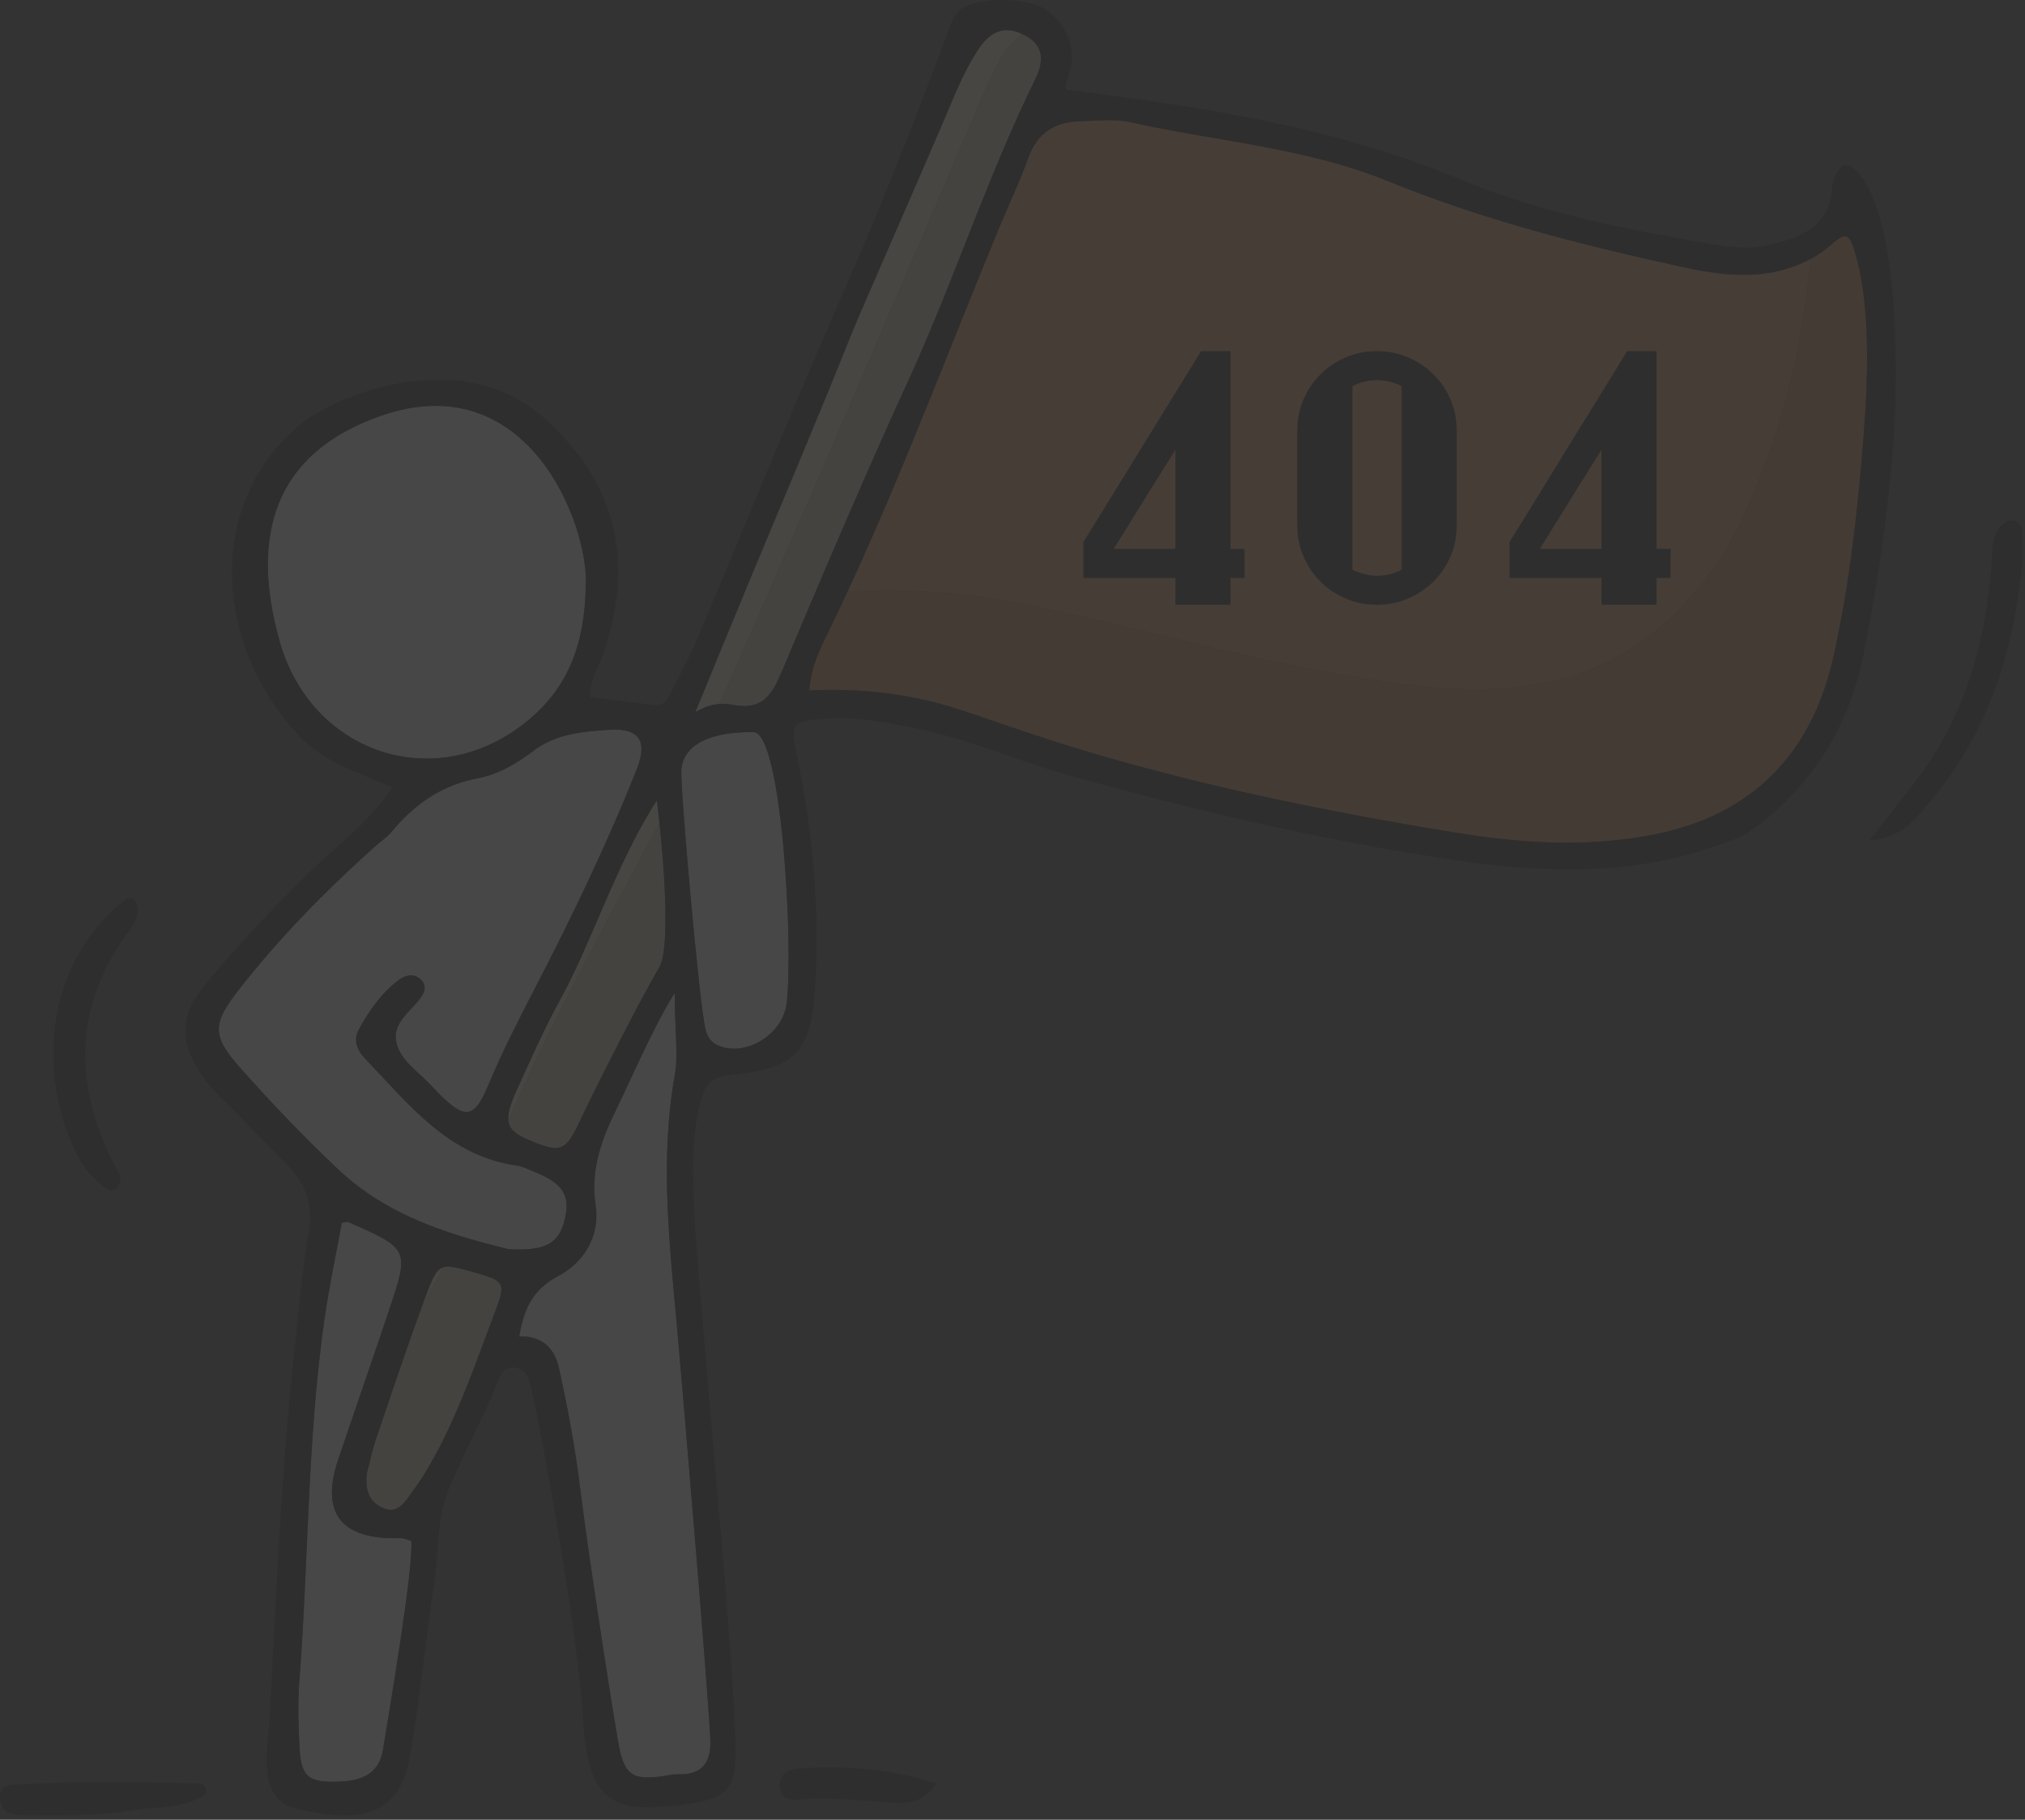 <?xml version="1.0" encoding="UTF-8"?>
<svg width="375px" height="337px" viewBox="0 0 375 337" version="1.1" xmlns="http://www.w3.org/2000/svg" xmlns:xlink="http://www.w3.org/1999/xlink">
    <rect x="0" y="0" width="375" height="337" fill="#333333" stroke="none"/>
    <!-- Generator: Sketch 49.1 (51147) - http://www.bohemiancoding.com/sketch -->
    <title>Group 2</title>
    <desc>Created with Sketch.</desc>
    <defs></defs>
    <g id="Page-1" stroke="none" stroke-width="1" fill="none" fill-rule="evenodd" opacity="0.1">
        <g id="Home-404" transform="translate(-553, -235)">
            <g id="Group-2" transform="translate(553, 235)">
                <g id="Group">
                    <path d="M345.622,72.324 C345.742,69.364 345.792,66.304 345.722,63.244 C345.792,66.304 345.742,69.364 345.622,72.324" id="Fill-1994" fill="#F47C5D"></path>
                    <path d="M344.452,88.544 C344.212,91.104 343.942,93.674 343.652,96.234 C343.942,93.674 344.212,91.104 344.452,88.544" id="Fill-1995" fill="#F47C5D"></path>
                    <path d="M344.722,51.974 C344.352,49.834 343.872,47.794 343.262,45.904 C342.982,45.064 342.712,44.504 342.422,44.164 C342.712,44.504 342.982,45.064 343.262,45.904 C343.872,47.794 344.352,49.834 344.722,51.974" id="Fill-1996" fill="#F47C5D"></path>
                    <path d="M285.642,155.954 C284.122,155.884 282.602,155.784 281.082,155.654 C282.602,155.784 284.122,155.884 285.642,155.954" id="Fill-1997" fill="#F47C5D"></path>
                    <path d="M342.422,44.164 C342.232,43.934 342.032,43.804 341.822,43.754 C342.032,43.804 342.232,43.934 342.422,44.164" id="Fill-1998" fill="#F47C5D"></path>
                    <path d="M341.822,43.754 C341.662,43.724 341.492,43.734 341.322,43.774 C341.492,43.734 341.662,43.724 341.822,43.754" id="Fill-1999" fill="#F47C5D"></path>
                    <path d="M242.772,123.904 C262.052,127.534 284.302,131.524 301.962,120.184 C308.402,116.064 312.882,111.304 317.362,105.224 C320.342,101.184 322.422,96.794 324.372,92.254 C329.012,81.124 332.342,70.044 334.072,58.044 C334.562,54.664 334.982,51.284 335.362,47.904 C327.672,52.054 319.692,51.214 311.612,49.454 C293.062,45.414 274.722,40.754 257.052,33.554 C241.782,27.324 225.202,26.164 209.242,22.614 C206.262,21.954 203.022,22.364 199.902,22.464 C195.332,22.604 192.102,24.594 190.462,29.154 C188.882,33.554 186.852,37.784 185.062,42.114 C175.732,64.624 167.212,87.474 156.932,109.584 C164.722,109.104 172.512,109.444 180.282,110.324 C201.382,113.534 221.812,119.954 242.772,123.904 Z" id="Fill-2000" fill="#F29B5F"></path>
                    <path d="M324.562,91.814 C324.492,91.954 324.432,92.104 324.372,92.254 C324.172,92.724 323.972,93.204 323.772,93.674 C324.032,93.054 324.302,92.434 324.562,91.814" id="Fill-2001" fill="#F47C5D"></path>
                    <path d="M345.312,56.374 C345.532,58.624 345.662,60.924 345.722,63.244 C345.662,60.924 345.532,58.624 345.312,56.374" id="Fill-2002" fill="#F47C5D"></path>
                    <path d="M340.382,44.284 C340.522,44.184 340.652,44.094 340.782,44.014 C340.652,44.094 340.522,44.184 340.382,44.284" id="Fill-2003" fill="#F47C5D"></path>
                    <path d="M339.732,44.794 C339.882,44.674 340.032,44.554 340.172,44.444 C340.032,44.554 339.882,44.674 339.732,44.794" id="Fill-2004" fill="#F47C5D"></path>
                    <path d="M335.362,47.904 C335.762,47.694 336.162,47.474 336.552,47.234 C336.162,47.474 335.762,47.694 335.362,47.904" id="Fill-2005" fill="#F47C5D"></path>
                    <path d="M344.452,88.544 C344.682,85.974 344.902,83.404 345.102,80.824 C345.302,78.254 345.492,75.434 345.622,72.504 C345.492,75.434 345.302,78.254 345.102,80.824 C344.902,83.404 344.682,85.974 344.452,88.544" id="Fill-2006" fill="#F47C5D"></path>
                    <path d="M135.872,130.564 L135.882,130.564 C136.592,130.694 137.232,130.754 137.822,130.754 C137.232,130.754 136.592,130.694 135.882,130.564 L135.872,130.564" id="Fill-2007" fill="#FAF2CF"></path>
                    <path d="M133.222,130.374 C138.172,120.004 173.892,36.954 182.832,15.804 C183.062,15.274 183.282,14.734 183.512,14.204 C183.312,14.684 183.082,15.224 182.832,15.804 C182.302,17.084 181.762,18.354 181.222,19.634 C182.742,16.044 184.312,12.394 186.372,9.064 C186.652,8.794 186.942,8.524 187.262,8.284 C187.972,7.714 188.622,7.024 189.232,6.254 C185.962,4.744 183.312,5.714 180.912,9.524 C179.252,12.144 177.892,14.934 176.672,17.834 C171.852,29.334 159.112,58.234 157.852,61.404 C151.692,76.864 145.162,92.174 138.782,107.544 C135.442,115.594 132.132,123.664 128.742,131.914 C130.432,130.904 131.872,130.474 133.222,130.374" id="Fill-2008" fill="#FAF2CF"></path>
                    <polyline id="Fill-2009" fill="#FAF2CF" points="134.562 130.384 134.562 130.374 134.562 130.384"></polyline>
                    <path d="M141.452,129.604 C141.822,129.314 142.152,128.984 142.462,128.604 C142.152,128.984 141.822,129.314 141.452,129.604" id="Fill-2010" fill="#FAF2CF"></path>
                    <path d="M189.232,6.254 C189.482,6.374 189.732,6.494 189.992,6.644 C189.732,6.494 189.482,6.374 189.232,6.254" id="Fill-2011" fill="#FAF2CF"></path>
                    <path d="M183.952,32.094 C180.242,41.114 176.802,50.244 173.072,59.254 C176.802,50.244 180.242,41.114 183.952,32.094" id="Fill-2012" fill="#FAF2CF"></path>
                    <path d="M188.442,21.634 C187.402,23.944 186.402,26.264 185.412,28.594 C186.402,26.264 187.402,23.944 188.442,21.634" id="Fill-2013" fill="#FAF2CF"></path>
                    <path d="M192.662,11.994 C192.592,12.364 192.492,12.724 192.372,13.104 C192.492,12.724 192.592,12.364 192.662,11.994" id="Fill-2014" fill="#FAF2CF"></path>
                    <path d="M192.772,10.904 C192.772,11.264 192.732,11.624 192.662,11.994 C192.732,11.624 192.772,11.264 192.772,10.904" id="Fill-2015" fill="#FAF2CF"></path>
                    <path d="M138.732,130.704 C138.462,130.744 138.172,130.754 137.872,130.764 C138.172,130.754 138.462,130.744 138.732,130.704" id="Fill-2016" fill="#FAF2CF"></path>
                    <polyline id="Fill-2017" fill="#FAF2CF" points="135.272 130.464 135.182 130.444 135.272 130.464"></polyline>
                    <path d="M143.702,126.694 C143.452,127.164 143.192,127.614 142.902,128.024 C143.192,127.614 143.452,127.164 143.702,126.694" id="Fill-2018" fill="#FAF2CF"></path>
                    <path d="M140.862,130.004 C140.252,130.354 139.552,130.604 138.732,130.704 C139.552,130.604 140.252,130.354 140.862,130.004" id="Fill-2019" fill="#FAF2CF"></path>
                    <path d="M152.702,105.684 C151.382,108.784 150.062,111.884 148.742,114.994 C150.062,111.884 151.382,108.784 152.702,105.684" id="Fill-2020" fill="#FAF2CF"></path>
                    <path d="M96.782,210.584 C96.602,210.494 96.432,210.404 96.272,210.314 C96.432,210.404 96.602,210.494 96.782,210.584" id="Fill-2021" fill="#FAF2CF"></path>
                    <polyline id="Fill-2022" fill="#FAF2CF" points="122.452 178.294 122.392 178.454 122.452 178.294"></polyline>
                    <polyline id="Fill-2023" fill="#FAF2CF" points="122.292 178.704 122.242 178.824 122.292 178.704"></polyline>
                    <path d="M110.392,201.434 C109.612,203.004 108.902,204.454 108.292,205.714 C108.902,204.454 109.612,203.004 110.392,201.434" id="Fill-2024" fill="#FAF2CF"></path>
                    <path d="M111.862,198.494 C111.522,199.164 111.192,199.834 110.872,200.474 C111.192,199.834 111.522,199.164 111.862,198.494" id="Fill-2025" fill="#FAF2CF"></path>
                    <path d="M113.432,195.394 C112.902,196.444 112.372,197.484 111.862,198.494 C112.372,197.484 112.902,196.444 113.432,195.394" id="Fill-2026" fill="#FAF2CF"></path>
                    <path d="M122.902,176.204 C122.882,176.294 122.872,176.374 122.862,176.464 C122.872,176.374 122.882,176.294 122.902,176.204" id="Fill-2027" fill="#FAF2CF"></path>
                    <path d="M122.982,175.564 C122.972,175.654 122.962,175.744 122.942,175.834 C122.962,175.744 122.972,175.654 122.982,175.564" id="Fill-2028" fill="#FAF2CF"></path>
                    <polyline id="Fill-2029" fill="#FAF2CF" points="122.582 177.844 122.532 178.034 122.582 177.844"></polyline>
                    <polyline id="Fill-2030" fill="#FAF2CF" points="122.802 176.794 122.762 177.034 122.802 176.794"></polyline>
                    <path d="M123.052,174.884 C123.042,174.974 123.032,175.054 123.022,175.144 C123.032,175.054 123.042,174.974 123.052,174.884" id="Fill-2031" fill="#FAF2CF"></path>
                    <polyline id="Fill-2032" fill="#FAF2CF" points="122.702 177.344 122.652 177.564 122.702 177.344"></polyline>
                    <path d="M94.252,208.124 C94.202,207.954 94.162,207.784 94.142,207.594 C94.162,207.784 94.202,207.954 94.252,208.124" id="Fill-2033" fill="#FAF2CF"></path>
                    <path d="M96.942,210.674 C97.172,210.784 97.422,210.904 97.682,211.014 C98.442,211.334 99.122,211.614 99.732,211.844 C99.122,211.614 98.442,211.334 97.682,211.014 C97.422,210.904 97.172,210.784 96.942,210.674" id="Fill-2034" fill="#FAF2CF"></path>
                    <path d="M102.072,212.534 C103.172,212.714 103.982,212.534 104.712,211.924 C103.982,212.534 103.172,212.714 102.072,212.534" id="Fill-2035" fill="#FAF2CF"></path>
                    <path d="M104.712,211.924 C105.002,211.674 105.272,211.364 105.552,210.974 C105.272,211.364 105.002,211.674 104.712,211.924" id="Fill-2036" fill="#FAF2CF"></path>
                    <path d="M96.122,210.224 C95.972,210.134 95.832,210.044 95.692,209.954 C95.832,210.044 95.972,210.134 96.122,210.224" id="Fill-2037" fill="#FAF2CF"></path>
                    <path d="M95.532,202.224 C94.452,204.654 93.972,206.324 94.142,207.594 C101.792,190.024 111.022,173.224 120.062,156.344 C120.762,155.044 121.442,153.744 122.132,152.434 C121.982,151.024 121.822,149.604 121.652,148.174 C114.262,159.614 109.552,174.504 103.952,184.714 C100.832,190.384 98.192,196.324 95.532,202.224" id="Fill-2038" fill="#FAF2CF"></path>
                    <path d="M95.572,209.854 C95.442,209.764 95.322,209.664 95.202,209.554 C95.322,209.664 95.442,209.764 95.572,209.854" id="Fill-2039" fill="#FAF2CF"></path>
                    <path d="M94.462,208.614 C94.382,208.474 94.322,208.324 94.272,208.164 C94.322,208.324 94.382,208.474 94.462,208.614" id="Fill-2040" fill="#FAF2CF"></path>
                    <path d="M95.112,209.474 C95.002,209.364 94.902,209.254 94.802,209.134 C94.902,209.254 95.002,209.364 95.112,209.474" id="Fill-2041" fill="#FAF2CF"></path>
                    <path d="M94.742,209.054 C94.652,208.934 94.562,208.804 94.492,208.674 C94.562,208.804 94.652,208.934 94.742,209.054" id="Fill-2042" fill="#FAF2CF"></path>
                    <path d="M123.232,170.424 C123.232,170.594 123.232,170.754 123.222,170.914 C123.232,170.754 123.232,170.594 123.232,170.424" id="Fill-2043" fill="#FAF2CF"></path>
                    <path d="M122.922,161.574 C122.942,161.854 122.952,162.134 122.972,162.404 C122.952,162.134 122.942,161.854 122.922,161.574" id="Fill-2044" fill="#FAF2CF"></path>
                    <path d="M122.842,160.454 C122.862,160.744 122.882,161.024 122.902,161.314 C122.882,161.024 122.862,160.744 122.842,160.454" id="Fill-2045" fill="#FAF2CF"></path>
                    <path d="M122.992,162.664 C123.002,162.944 123.022,163.224 123.032,163.494 C123.022,163.224 123.002,162.944 122.992,162.664" id="Fill-2046" fill="#FAF2CF"></path>
                    <path d="M123.042,163.714 C123.062,164.004 123.072,164.284 123.092,164.564 C123.072,164.284 123.062,164.004 123.042,163.714" id="Fill-2047" fill="#FAF2CF"></path>
                    <path d="M122.762,159.304 C122.782,159.614 122.802,159.914 122.822,160.214 C122.802,159.914 122.782,159.614 122.762,159.304" id="Fill-2048" fill="#FAF2CF"></path>
                    <path d="M123.092,164.634 C123.132,165.554 123.172,166.454 123.192,167.314 C123.172,166.454 123.132,165.554 123.092,164.634" id="Fill-2049" fill="#FAF2CF"></path>
                    <path d="M122.132,152.444 C122.332,154.374 122.512,156.274 122.662,158.134 C122.512,156.274 122.332,154.374 122.132,152.444" id="Fill-2050" fill="#FAF2CF"></path>
                    <path d="M122.672,158.144 C122.692,158.484 122.722,158.814 122.742,159.144 C122.722,158.814 122.692,158.484 122.672,158.144" id="Fill-2051" fill="#FAF2CF"></path>
                    <path d="M123.202,172.184 C123.192,172.334 123.192,172.474 123.182,172.614 C123.192,172.474 123.192,172.334 123.202,172.184" id="Fill-2052" fill="#FAF2CF"></path>
                    <polyline id="Fill-2053" fill="#FAF2CF" points="123.122 173.904 123.102 174.174 123.122 173.904"></polyline>
                    <path d="M123.172,173.034 C123.162,173.164 123.162,173.294 123.152,173.414 C123.162,173.294 123.162,173.164 123.172,173.034" id="Fill-2054" fill="#FAF2CF"></path>
                    <path d="M123.202,167.544 C123.202,167.764 123.212,167.974 123.212,168.184 C123.212,167.974 123.202,167.764 123.202,167.544" id="Fill-2055" fill="#FAF2CF"></path>
                    <path d="M123.222,171.324 C123.222,171.484 123.212,171.634 123.212,171.784 C123.212,171.634 123.222,171.484 123.222,171.324" id="Fill-2056" fill="#FAF2CF"></path>
                    <path d="M123.222,168.534 C123.222,168.724 123.222,168.914 123.222,169.104 C123.222,168.914 123.222,168.724 123.222,168.534" id="Fill-2057" fill="#FAF2CF"></path>
                    <path d="M123.232,169.494 C123.232,169.674 123.232,169.854 123.232,170.024 C123.232,169.854 123.232,169.674 123.232,169.494" id="Fill-2058" fill="#FAF2CF"></path>
                    <path d="M82.142,234.674 C82.282,234.634 82.432,234.604 82.592,234.584 C82.432,234.604 82.282,234.634 82.142,234.674" id="Fill-2059" fill="#FAF2CF"></path>
                    <path d="M69.622,266.534 C72.422,258.264 75.182,249.974 78.192,241.794 C75.182,249.974 72.422,258.264 69.622,266.534" id="Fill-2060" fill="#FAF2CF"></path>
                    <path d="M67.912,272.974 C68.032,272.524 68.142,272.044 68.262,271.544 C68.142,272.044 68.032,272.524 67.912,272.974" id="Fill-2061" fill="#FAF2CF"></path>
                    <path d="M85.012,234.874 C85.252,234.934 85.512,234.994 85.782,235.074 C85.512,234.994 85.252,234.934 85.012,234.874" id="Fill-2062" fill="#FAF2CF"></path>
                    <path d="M68.262,271.544 C68.442,270.784 68.632,269.984 68.842,269.154 C68.632,269.984 68.442,270.784 68.262,271.544" id="Fill-2063" fill="#FAF2CF"></path>
                    <path d="M84.982,234.874 C83.982,234.634 83.222,234.524 82.592,234.584 C83.222,234.524 83.982,234.634 84.982,234.874" id="Fill-2064" fill="#FAF2CF"></path>
                    <path d="M75.462,277.524 C75.622,277.314 75.772,277.094 75.932,276.874 C76.152,276.564 76.382,276.244 76.612,275.924 C76.382,276.244 76.152,276.564 75.932,276.874 C75.772,277.094 75.622,277.314 75.462,277.524" id="Fill-2065" fill="#FAF2CF"></path>
                    <path d="M85.842,235.084 C86.112,235.154 86.392,235.234 86.692,235.314 C86.392,235.234 86.112,235.154 85.842,235.084" id="Fill-2066" fill="#FAF2CF"></path>
                    <path d="M89.622,236.164 C89.062,235.984 88.432,235.804 87.712,235.604 C87.372,235.504 87.052,235.424 86.752,235.334 C87.052,235.424 87.372,235.504 87.712,235.604 C88.432,235.804 89.062,235.984 89.622,236.164" id="Fill-2067" fill="#FAF2CF"></path>
                    <path d="M78.772,240.204 C78.572,240.734 78.392,241.264 78.192,241.784 C79.562,239.444 80.882,237.074 82.142,234.674 C80.762,235.074 80.102,236.644 78.772,240.204" id="Fill-2068" fill="#FAF2CF"></path>
                    <path d="M82.952,264.844 C82.512,265.784 82.052,266.724 81.582,267.644 C82.052,266.724 82.512,265.784 82.952,264.844" id="Fill-2069" fill="#FAF2CF"></path>
                    <path d="M74.962,278.144 C74.882,278.244 74.792,278.334 74.702,278.424 C74.792,278.334 74.882,278.244 74.962,278.144" id="Fill-2070" fill="#FAF2CF"></path>
                    <path d="M75.462,277.524 C75.292,277.744 75.132,277.944 74.962,278.144 C75.132,277.944 75.292,277.744 75.462,277.524" id="Fill-2071" fill="#FAF2CF"></path>
                    <path d="M124.992,198.904 C125.622,195.394 124.942,190.574 124.962,183.864 C121.252,189.664 116.752,200.064 114.172,205.354 C111.402,211.014 109.302,216.624 110.302,223.234 C111.162,228.924 108.082,233.824 103.432,236.274 C98.592,238.834 97.022,242.394 96.152,247.484 C100.422,247.414 102.692,249.664 103.502,253.324 C105.122,260.674 106.502,267.994 107.412,275.434 C109.122,289.344 114.212,321.734 114.742,324.004 C115.782,328.544 117.222,329.534 121.732,329.074 C123.022,328.944 124.312,328.554 125.582,328.594 C129.992,328.744 131.692,326.384 131.552,322.324 C131.332,315.564 126.302,255.854 125.282,244.734 C123.882,229.464 122.242,214.194 124.992,198.904" id="Fill-2072" fill="#FFFFFF"></path>
                    <path d="M274.292,154.904 C276.542,155.214 278.812,155.464 281.082,155.654 C282.602,155.784 284.122,155.884 285.642,155.954 C286.402,155.984 287.162,156.014 287.922,156.034 C292.502,156.134 297.102,155.934 301.692,155.314 C303.222,155.104 304.752,154.854 306.282,154.554 C307.412,154.334 308.512,154.074 309.582,153.794 C311.732,153.234 313.772,152.544 315.702,151.744 C316.662,151.344 317.602,150.914 318.512,150.454 C319.422,149.994 320.302,149.504 321.162,148.984 C322.872,147.954 324.482,146.804 325.982,145.544 C327.102,144.594 328.162,143.574 329.162,142.504 C329.492,142.144 329.822,141.774 330.142,141.404 C334.612,136.194 337.742,129.604 339.502,121.724 C339.692,120.874 339.872,120.034 340.052,119.184 C340.582,116.654 341.062,114.104 341.502,111.564 C341.792,109.864 342.062,108.164 342.322,106.464 C342.832,103.064 343.272,99.654 343.652,96.234 C343.942,93.674 344.212,91.104 344.452,88.544 C344.682,85.974 344.902,83.404 345.102,80.824 C345.302,78.254 345.492,75.434 345.622,72.504 L345.622,72.324 C345.742,69.364 345.792,66.304 345.722,63.244 C345.662,60.924 345.532,58.624 345.312,56.374 C345.162,54.874 344.962,53.404 344.722,51.974 C344.352,49.834 343.872,47.794 343.262,45.904 C342.982,45.064 342.712,44.504 342.422,44.164 C342.232,43.934 342.032,43.804 341.822,43.754 C341.662,43.724 341.492,43.734 341.322,43.774 C341.152,43.824 340.972,43.904 340.782,44.014 C340.652,44.094 340.522,44.184 340.382,44.284 L340.172,44.444 C340.032,44.554 339.882,44.674 339.732,44.794 C338.882,45.504 337.862,46.434 336.552,47.234 C336.162,47.474 335.762,47.694 335.362,47.904 C334.982,51.284 334.562,54.664 334.072,58.044 C332.342,70.044 329.012,81.124 324.372,92.254 C324.432,92.104 324.492,91.954 324.562,91.814 C324.302,92.434 324.032,93.054 323.772,93.674 C323.972,93.204 324.172,92.724 324.372,92.254 C322.422,96.794 320.342,101.184 317.362,105.224 C312.882,111.304 308.402,116.064 301.962,120.184 C284.302,131.524 262.052,127.534 242.772,123.904 C221.812,119.954 201.382,113.534 180.282,110.324 C172.512,109.444 164.722,109.104 156.942,109.584 L156.932,109.584 C156.032,111.544 155.112,113.494 154.172,115.434 C153.952,115.894 153.732,116.354 153.502,116.814 C151.902,120.024 150.222,123.374 149.852,127.864 C154.692,127.634 159.412,127.794 164.032,128.374 C168.652,128.954 173.182,129.944 177.622,131.394 C180.712,132.404 183.782,133.464 186.852,134.514 C189.932,135.554 193.002,136.594 196.102,137.574 C220.202,145.154 244.932,150.184 269.802,154.234 C271.292,154.474 272.782,154.704 274.292,154.904" id="Fill-2073" fill="#E28444"></path>
                    <path d="M139.552,135.584 C129.442,135.484 126.442,139.164 126.172,142.504 C125.922,145.654 129.522,186.384 130.662,190.704 C131.002,192.014 131.682,193.054 132.982,193.614 C138.072,195.814 144.902,191.594 145.652,185.954 C147.012,175.594 144.792,135.634 139.552,135.584" id="Fill-2074" fill="#FFFFFF"></path>
                    <path d="M182.832,15.804 C183.082,15.224 183.312,14.684 183.512,14.204 C183.282,14.734 183.062,15.274 182.832,15.804" id="Fill-2075" fill="#E5DBB3"></path>
                    <path d="M187.262,8.284 C186.942,8.524 186.652,8.794 186.372,9.064 C184.312,12.394 182.742,16.044 181.222,19.634 C181.762,18.354 182.302,17.084 182.832,15.804 C173.892,36.954 138.172,120.004 133.222,130.374 C133.672,130.344 134.122,130.344 134.562,130.374 L134.562,130.384 C134.772,130.394 134.972,130.414 135.182,130.444 L135.272,130.464 C135.472,130.494 135.672,130.524 135.872,130.564 L135.882,130.564 C136.592,130.694 137.232,130.754 137.822,130.754 L137.872,130.764 C138.172,130.754 138.462,130.744 138.732,130.704 C139.552,130.604 140.252,130.354 140.862,130.004 C141.072,129.884 141.262,129.744 141.452,129.604 C141.822,129.314 142.152,128.984 142.462,128.604 C142.612,128.424 142.762,128.224 142.902,128.024 C143.192,127.614 143.452,127.164 143.702,126.694 C143.822,126.454 143.942,126.214 144.062,125.964 C144.412,125.224 144.752,124.424 145.102,123.604 C146.312,120.734 147.532,117.864 148.742,114.994 C150.062,111.884 151.382,108.784 152.702,105.684 C157.712,93.974 162.792,82.294 168.102,70.724 C169.842,66.934 171.482,63.104 173.072,59.254 C176.802,50.244 180.242,41.114 183.952,32.094 C184.432,30.924 184.922,29.764 185.412,28.594 C186.402,26.264 187.402,23.944 188.442,21.634 C189.482,19.334 190.562,17.034 191.672,14.764 C191.942,14.214 192.182,13.654 192.372,13.104 C192.492,12.724 192.592,12.364 192.662,11.994 C192.732,11.624 192.772,11.264 192.772,10.904 C192.772,10.724 192.762,10.554 192.752,10.374 C192.692,9.844 192.552,9.334 192.302,8.844 C191.872,8.034 191.142,7.284 189.992,6.644 C189.732,6.494 189.482,6.374 189.232,6.254 C188.622,7.024 187.972,7.714 187.262,8.284" id="Fill-2076" fill="#E5DBB3"></path>
                    <path d="M96.222,134.634 C105.272,127.994 108.232,119.334 108.482,108.654 C109.152,97.334 97.822,67.364 70.352,77.064 C50.672,84.014 46.292,99.294 51.802,118.824 C57.462,138.914 79.402,146.964 96.222,134.634" id="Fill-2077" fill="#FFFFFF"></path>
                    <path d="M74.222,284.854 C63.172,285.204 59.262,280.284 62.652,270.224 C65.732,261.124 68.892,252.044 71.952,242.934 C75.852,231.304 75.832,231.294 64.492,226.314 C64.292,226.224 63.982,226.364 63.292,226.464 C62.212,232.404 60.902,238.454 60.042,244.564 C56.902,266.754 57.142,289.184 55.422,311.484 C55.122,315.364 55.252,319.294 55.442,323.184 C55.732,328.964 56.732,330.304 63.462,329.904 C67.552,329.664 70.292,328.054 70.932,324.014 C72.082,316.844 76.612,290.444 76.162,285.344 C75.192,285.094 74.702,284.844 74.222,284.854" id="Fill-2078" fill="#FFFFFF"></path>
                    <path d="M94.142,207.594 C94.162,207.784 94.202,207.954 94.252,208.124 L94.272,208.164 C94.322,208.324 94.382,208.474 94.462,208.614 L94.492,208.674 C94.562,208.804 94.652,208.934 94.742,209.054 L94.802,209.134 C94.902,209.254 95.002,209.364 95.112,209.474 L95.202,209.554 C95.322,209.664 95.442,209.764 95.572,209.854 L95.692,209.954 C95.832,210.044 95.972,210.134 96.122,210.224 L96.272,210.314 C96.432,210.404 96.602,210.494 96.782,210.584 L96.942,210.674 C97.172,210.784 97.422,210.904 97.682,211.014 C98.442,211.334 99.122,211.614 99.732,211.844 C100.642,212.194 101.412,212.424 102.072,212.534 C103.172,212.714 103.982,212.534 104.712,211.924 C105.002,211.674 105.272,211.364 105.552,210.974 C106.112,210.204 106.662,209.134 107.322,207.734 C107.602,207.144 107.932,206.464 108.292,205.714 C108.902,204.454 109.612,203.004 110.392,201.434 C110.552,201.114 110.712,200.804 110.872,200.474 C111.192,199.834 111.522,199.164 111.862,198.494 C112.372,197.484 112.902,196.444 113.432,195.394 C114.672,192.954 115.962,190.454 117.182,188.124 C117.532,187.454 117.872,186.804 118.212,186.164 C118.382,185.844 118.552,185.534 118.712,185.224 C119.372,183.994 119.992,182.844 120.562,181.814 C121.132,180.784 121.642,179.884 122.082,179.134 C122.142,179.044 122.192,178.934 122.242,178.824 L122.292,178.704 L122.392,178.454 L122.452,178.294 L122.532,178.034 L122.582,177.844 C122.602,177.754 122.632,177.654 122.652,177.564 L122.702,177.344 C122.722,177.244 122.742,177.144 122.762,177.034 L122.802,176.794 C122.822,176.684 122.842,176.574 122.862,176.464 C122.872,176.374 122.882,176.294 122.902,176.204 C122.912,176.084 122.932,175.954 122.942,175.834 C122.962,175.744 122.972,175.654 122.982,175.564 C122.992,175.424 123.012,175.284 123.022,175.144 C123.032,175.054 123.042,174.974 123.052,174.884 C123.072,174.654 123.092,174.414 123.102,174.174 L123.122,173.904 C123.132,173.744 123.142,173.584 123.152,173.414 C123.162,173.294 123.162,173.164 123.172,173.034 C123.172,172.894 123.182,172.764 123.182,172.614 C123.192,172.474 123.192,172.334 123.202,172.184 C123.202,172.054 123.212,171.924 123.212,171.784 C123.212,171.634 123.222,171.484 123.222,171.324 C123.222,171.194 123.222,171.054 123.222,170.914 C123.232,170.754 123.232,170.594 123.232,170.424 C123.232,170.294 123.232,170.164 123.232,170.024 C123.232,169.854 123.232,169.674 123.232,169.494 C123.232,169.364 123.222,169.234 123.222,169.104 C123.222,168.914 123.222,168.724 123.222,168.534 C123.212,168.414 123.212,168.304 123.212,168.184 C123.212,167.974 123.202,167.764 123.202,167.544 L123.192,167.314 C123.172,166.454 123.132,165.554 123.092,164.634 L123.092,164.564 C123.072,164.284 123.062,164.004 123.042,163.714 L123.032,163.494 C123.022,163.224 123.002,162.944 122.992,162.664 L122.972,162.404 C122.952,162.134 122.942,161.854 122.922,161.574 L122.902,161.314 C122.882,161.024 122.862,160.744 122.842,160.454 L122.822,160.214 C122.802,159.914 122.782,159.614 122.762,159.304 L122.742,159.144 C122.722,158.814 122.692,158.484 122.672,158.144 L122.662,158.134 C122.512,156.274 122.332,154.374 122.132,152.444 L122.132,152.434 C121.442,153.744 120.762,155.044 120.062,156.344 C111.022,173.224 101.792,190.024 94.142,207.594" id="Fill-2079" fill="#E5DBB3"></path>
                    <path d="M91.612,236.924 C91.112,236.664 90.462,236.424 89.622,236.164 C89.062,235.984 88.432,235.804 87.712,235.604 C87.372,235.504 87.052,235.424 86.752,235.334 L86.692,235.314 C86.392,235.234 86.112,235.154 85.842,235.084 L85.782,235.074 C85.512,234.994 85.252,234.934 85.012,234.874 L84.982,234.874 C83.982,234.634 83.222,234.524 82.592,234.584 C82.432,234.604 82.282,234.634 82.142,234.674 C80.882,237.074 79.562,239.444 78.192,241.784 L78.192,241.794 C75.182,249.974 72.422,258.264 69.622,266.534 L69.572,266.664 C69.392,267.214 69.222,267.774 69.062,268.334 C68.992,268.604 68.912,268.884 68.842,269.154 C68.632,269.984 68.442,270.784 68.262,271.544 C68.142,272.044 68.032,272.524 67.912,272.974 C67.722,274.894 67.962,276.434 68.772,277.584 C68.852,277.704 68.932,277.814 69.032,277.914 C69.492,278.454 70.092,278.894 70.852,279.244 C71.162,279.384 71.462,279.484 71.742,279.544 C71.882,279.564 72.012,279.584 72.142,279.594 C72.542,279.624 72.902,279.574 73.232,279.454 C73.342,279.414 73.452,279.374 73.552,279.314 C73.972,279.104 74.352,278.794 74.702,278.424 C74.792,278.334 74.882,278.244 74.962,278.144 C75.132,277.944 75.292,277.744 75.462,277.524 C75.622,277.314 75.772,277.094 75.932,276.874 C76.152,276.564 76.382,276.244 76.612,275.924 C77.282,274.974 77.952,274.014 78.572,273.014 C79.292,271.844 79.972,270.654 80.622,269.454 C80.952,268.854 81.272,268.254 81.582,267.644 C82.052,266.724 82.512,265.784 82.952,264.844 C86.302,257.784 88.862,250.374 91.632,243.064 C93.102,239.214 93.422,237.904 91.612,236.924" id="Fill-2080" fill="#E5DBB3"></path>
                    <path d="M104.532,226.044 C105.742,221.374 104.292,219.104 98.692,216.894 C97.722,216.514 96.762,215.994 95.752,215.854 C83.032,214.074 75.782,204.564 67.722,196.164 C66.082,194.464 65.352,192.614 66.502,190.554 C68.402,187.144 70.622,183.904 73.802,181.524 C75.122,180.534 76.732,180.144 78.032,181.514 C79.092,182.634 78.592,183.894 77.732,185.004 C75.862,187.424 72.702,189.534 73.352,192.854 C74.002,196.214 77.192,198.284 79.542,200.704 C80.082,201.264 80.602,201.854 81.152,202.404 C86.152,207.424 87.802,207.244 90.442,200.934 C92.952,194.934 95.882,189.174 98.872,183.394 C105.812,170.024 112.362,156.444 117.932,142.434 C119.982,137.264 118.362,134.804 112.972,135.144 C108.132,135.464 103.092,135.804 98.902,138.964 C95.762,141.324 92.382,143.394 88.492,144.124 C81.772,145.374 76.672,148.994 72.422,154.134 C71.602,155.124 70.472,155.844 69.502,156.704 C60.382,164.864 51.812,173.564 44.282,183.214 C39.212,189.724 39.152,191.784 44.782,198.104 C50.482,204.494 56.422,210.714 62.652,216.584 C71.852,225.284 83.572,228.754 94.222,231.344 C101.042,231.714 103.452,230.274 104.532,226.044" id="Fill-2081" fill="#FFFFFF"></path>
                    <path d="M196.102,137.574 C193.002,136.594 189.932,135.554 186.852,134.514 C183.782,133.464 180.712,132.404 177.622,131.394 C173.182,129.944 168.652,128.954 164.032,128.374 C159.412,127.794 154.692,127.634 149.852,127.864 C150.222,123.374 151.902,120.024 153.502,116.814 C153.732,116.354 153.952,115.894 154.172,115.434 C155.112,113.494 156.032,111.544 156.932,109.584 C167.212,87.474 175.732,64.624 185.062,42.114 C186.852,37.784 188.882,33.554 190.462,29.154 C192.102,24.594 195.332,22.604 199.902,22.464 C203.022,22.364 206.262,21.954 209.242,22.614 C225.202,26.164 241.782,27.324 257.052,33.554 C274.722,40.754 293.062,45.414 311.612,49.454 C319.692,51.214 327.672,52.054 335.362,47.904 C335.762,47.694 336.162,47.474 336.552,47.234 C337.862,46.434 338.882,45.504 339.732,44.794 C339.882,44.674 340.032,44.554 340.172,44.444 L340.382,44.284 C340.522,44.184 340.652,44.094 340.782,44.014 C340.972,43.904 341.152,43.824 341.322,43.774 C341.492,43.734 341.662,43.724 341.822,43.754 C342.032,43.804 342.232,43.934 342.422,44.164 C342.712,44.504 342.982,45.064 343.262,45.904 C343.872,47.794 344.352,49.834 344.722,51.974 C344.962,53.404 345.162,54.874 345.312,56.374 C345.532,58.624 345.662,60.924 345.722,63.244 C345.792,66.304 345.742,69.364 345.622,72.324 L345.622,72.504 C345.492,75.434 345.302,78.254 345.102,80.824 C344.902,83.404 344.682,85.974 344.452,88.544 C344.212,91.104 343.942,93.674 343.652,96.234 C343.272,99.654 342.832,103.064 342.322,106.464 C342.062,108.164 341.792,109.864 341.502,111.564 C341.062,114.104 340.582,116.654 340.052,119.184 C339.872,120.034 339.692,120.874 339.502,121.724 C337.742,129.604 334.612,136.194 330.142,141.404 C329.822,141.774 329.492,142.144 329.162,142.504 C328.162,143.574 327.102,144.594 325.982,145.544 C324.482,146.804 322.872,147.954 321.162,148.984 C320.302,149.504 319.422,149.994 318.512,150.454 C317.602,150.914 316.662,151.344 315.702,151.744 C313.772,152.544 311.732,153.234 309.582,153.794 C308.512,154.074 307.412,154.334 306.282,154.554 C304.752,154.854 303.222,155.104 301.692,155.314 C297.102,155.934 292.502,156.134 287.922,156.034 C287.162,156.014 286.402,155.984 285.642,155.954 C284.122,155.884 282.602,155.784 281.082,155.654 C278.812,155.464 276.542,155.214 274.292,154.904 C272.782,154.704 271.292,154.474 269.802,154.234 C244.932,150.184 220.202,145.154 196.102,137.574 Z M145.652,185.954 C144.902,191.594 138.072,195.814 132.982,193.614 C131.682,193.054 131.002,192.014 130.662,190.704 C129.522,186.384 125.922,145.654 126.172,142.504 C126.442,139.164 129.442,135.484 139.552,135.584 C144.792,135.634 147.012,175.594 145.652,185.954 Z M131.552,322.324 C131.692,326.384 129.992,328.744 125.582,328.594 C124.312,328.554 123.022,328.944 121.732,329.074 C117.222,329.534 115.782,328.544 114.742,324.004 C114.212,321.734 109.122,289.344 107.412,275.434 C106.502,267.994 105.122,260.674 103.502,253.324 C102.692,249.664 100.422,247.414 96.152,247.484 C97.022,242.394 98.592,238.834 103.432,236.274 C108.082,233.824 111.162,228.924 110.302,223.234 C109.302,216.624 111.402,211.014 114.172,205.354 C116.752,200.064 121.252,189.664 124.962,183.864 C124.942,190.574 125.622,195.394 124.992,198.904 C122.242,214.194 123.882,229.464 125.282,244.734 C126.302,255.854 131.332,315.564 131.552,322.324 Z M94.222,231.344 C83.572,228.754 71.852,225.284 62.652,216.584 C56.422,210.714 50.482,204.494 44.782,198.104 C39.152,191.784 39.212,189.724 44.282,183.214 C51.812,173.564 60.382,164.864 69.502,156.704 C70.472,155.844 71.602,155.124 72.422,154.134 C76.672,148.994 81.772,145.374 88.492,144.124 C92.382,143.394 95.762,141.324 98.902,138.964 C103.092,135.804 108.132,135.464 112.972,135.144 C118.362,134.804 119.982,137.264 117.932,142.434 C112.362,156.444 105.812,170.024 98.872,183.394 C95.882,189.174 92.952,194.934 90.442,200.934 C87.802,207.244 86.152,207.424 81.152,202.404 C80.602,201.854 80.082,201.264 79.542,200.704 C77.192,198.284 74.002,196.214 73.352,192.854 C72.702,189.534 75.862,187.424 77.732,185.004 C78.592,183.894 79.092,182.634 78.032,181.514 C76.732,180.144 75.122,180.534 73.802,181.524 C70.622,183.904 68.402,187.144 66.502,190.554 C65.352,192.614 66.082,194.464 67.722,196.164 C75.782,204.564 83.032,214.074 95.752,215.854 C96.762,215.994 97.722,216.514 98.692,216.894 C104.292,219.104 105.742,221.374 104.532,226.044 C103.452,230.274 101.042,231.714 94.222,231.344 Z M91.632,243.064 C88.862,250.374 86.302,257.784 82.952,264.844 C82.512,265.784 82.052,266.724 81.582,267.644 C81.272,268.254 80.952,268.854 80.622,269.454 C79.972,270.654 79.292,271.844 78.572,273.014 C77.952,274.014 77.282,274.974 76.612,275.924 C76.382,276.244 76.152,276.564 75.932,276.874 C75.772,277.094 75.622,277.314 75.462,277.524 C75.292,277.744 75.132,277.944 74.962,278.144 C74.882,278.244 74.792,278.334 74.702,278.424 C74.352,278.794 73.972,279.104 73.552,279.314 C73.452,279.374 73.342,279.414 73.232,279.454 C72.902,279.574 72.542,279.624 72.142,279.594 C72.012,279.584 71.882,279.564 71.742,279.544 C71.462,279.484 71.162,279.384 70.852,279.244 C70.092,278.894 69.492,278.454 69.032,277.914 C68.932,277.814 68.852,277.704 68.772,277.584 C67.962,276.434 67.722,274.894 67.912,272.974 C68.032,272.524 68.142,272.044 68.262,271.544 C68.442,270.784 68.632,269.984 68.842,269.154 C68.912,268.884 68.992,268.604 69.062,268.334 C69.222,267.774 69.392,267.214 69.572,266.664 L69.622,266.534 C72.422,258.264 75.182,249.974 78.192,241.794 L78.192,241.784 C78.392,241.264 78.572,240.734 78.772,240.204 C80.102,236.644 80.762,235.074 82.142,234.674 C82.282,234.634 82.432,234.604 82.592,234.584 C83.222,234.524 83.982,234.634 84.982,234.874 L85.012,234.874 C85.252,234.934 85.512,234.994 85.782,235.074 L85.842,235.084 C86.112,235.154 86.392,235.234 86.692,235.314 L86.752,235.334 C87.052,235.424 87.372,235.504 87.712,235.604 C88.432,235.804 89.062,235.984 89.622,236.164 C90.462,236.424 91.112,236.664 91.612,236.924 C93.422,237.904 93.102,239.214 91.632,243.064 Z M70.932,324.014 C70.292,328.054 67.552,329.664 63.462,329.904 C56.732,330.304 55.732,328.964 55.442,323.184 C55.252,319.294 55.122,315.364 55.422,311.484 C57.142,289.184 56.902,266.754 60.042,244.564 C60.902,238.454 62.212,232.404 63.292,226.464 C63.982,226.364 64.292,226.224 64.492,226.314 C75.832,231.294 75.852,231.304 71.952,242.934 C68.892,252.044 65.732,261.124 62.652,270.224 C59.262,280.284 63.172,285.204 74.222,284.854 C74.702,284.844 75.192,285.094 76.162,285.344 C76.612,290.444 72.082,316.844 70.932,324.014 Z M51.802,118.824 C46.292,99.294 50.672,84.014 70.352,77.064 C97.822,67.364 109.152,97.334 108.482,108.654 C108.232,119.334 105.272,127.994 96.222,134.634 C79.402,146.964 57.462,138.914 51.802,118.824 Z M121.652,148.174 C121.822,149.604 121.982,151.024 122.132,152.434 L122.132,152.444 C122.332,154.374 122.512,156.274 122.662,158.134 L122.672,158.144 C122.692,158.484 122.722,158.814 122.742,159.144 L122.762,159.304 C122.782,159.614 122.802,159.914 122.822,160.214 L122.842,160.454 C122.862,160.744 122.882,161.024 122.902,161.314 L122.922,161.574 C122.942,161.854 122.952,162.134 122.972,162.404 L122.992,162.664 C123.002,162.944 123.022,163.224 123.032,163.494 L123.042,163.714 C123.062,164.004 123.072,164.284 123.092,164.564 L123.092,164.634 C123.132,165.554 123.172,166.454 123.192,167.314 L123.202,167.544 C123.202,167.764 123.212,167.974 123.212,168.184 C123.212,168.304 123.212,168.414 123.222,168.534 C123.222,168.724 123.222,168.914 123.222,169.104 C123.222,169.234 123.232,169.364 123.232,169.494 C123.232,169.674 123.232,169.854 123.232,170.024 C123.232,170.164 123.232,170.294 123.232,170.424 C123.232,170.594 123.232,170.754 123.222,170.914 C123.222,171.054 123.222,171.194 123.222,171.324 C123.222,171.484 123.212,171.634 123.212,171.784 C123.212,171.924 123.202,172.054 123.202,172.184 C123.192,172.334 123.192,172.474 123.182,172.614 C123.182,172.764 123.172,172.894 123.172,173.034 C123.162,173.164 123.162,173.294 123.152,173.414 C123.142,173.584 123.132,173.744 123.122,173.904 L123.102,174.174 C123.092,174.414 123.072,174.654 123.052,174.884 C123.042,174.974 123.032,175.054 123.022,175.144 C123.012,175.284 122.992,175.424 122.982,175.564 C122.972,175.654 122.962,175.744 122.942,175.834 C122.932,175.954 122.912,176.084 122.902,176.204 C122.882,176.294 122.872,176.374 122.862,176.464 C122.842,176.574 122.822,176.684 122.802,176.794 L122.762,177.034 C122.742,177.144 122.722,177.244 122.702,177.344 L122.652,177.564 C122.632,177.654 122.602,177.754 122.582,177.844 L122.532,178.034 L122.452,178.294 L122.392,178.454 L122.292,178.704 L122.242,178.824 C122.192,178.934 122.142,179.044 122.082,179.134 C121.642,179.884 121.132,180.784 120.562,181.814 C119.992,182.844 119.372,183.994 118.712,185.224 C118.552,185.534 118.382,185.844 118.212,186.164 C117.872,186.804 117.532,187.454 117.182,188.124 C115.962,190.454 114.672,192.954 113.432,195.394 C112.902,196.444 112.372,197.484 111.862,198.494 C111.522,199.164 111.192,199.834 110.872,200.474 C110.712,200.804 110.552,201.114 110.392,201.434 C109.612,203.004 108.902,204.454 108.292,205.714 C107.932,206.464 107.602,207.144 107.322,207.734 C106.662,209.134 106.112,210.204 105.552,210.974 C105.272,211.364 105.002,211.674 104.712,211.924 C103.982,212.534 103.172,212.714 102.072,212.534 C101.412,212.424 100.642,212.194 99.732,211.844 C99.122,211.614 98.442,211.334 97.682,211.014 C97.422,210.904 97.172,210.784 96.942,210.674 L96.782,210.584 C96.602,210.494 96.432,210.404 96.272,210.314 L96.122,210.224 C95.972,210.134 95.832,210.044 95.692,209.954 L95.572,209.854 C95.442,209.764 95.322,209.664 95.202,209.554 L95.112,209.474 C95.002,209.364 94.902,209.254 94.802,209.134 L94.742,209.054 C94.652,208.934 94.562,208.804 94.492,208.674 L94.462,208.614 C94.382,208.474 94.322,208.324 94.272,208.164 L94.252,208.124 C94.202,207.954 94.162,207.784 94.142,207.594 C93.972,206.324 94.452,204.654 95.532,202.224 C98.192,196.324 100.832,190.384 103.952,184.714 C109.552,174.504 114.262,159.614 121.652,148.174 Z M138.782,107.544 C145.162,92.174 151.692,76.864 157.852,61.404 C159.112,58.234 171.852,29.334 176.672,17.834 C177.892,14.934 179.252,12.144 180.912,9.524 C183.312,5.714 185.962,4.744 189.232,6.254 C189.482,6.374 189.732,6.494 189.992,6.644 C191.142,7.284 191.872,8.034 192.302,8.844 C192.552,9.334 192.692,9.844 192.752,10.374 C192.762,10.554 192.772,10.724 192.772,10.904 C192.772,11.264 192.732,11.624 192.662,11.994 C192.592,12.364 192.492,12.724 192.372,13.104 C192.182,13.654 191.942,14.214 191.672,14.764 C190.562,17.034 189.482,19.334 188.442,21.634 C187.402,23.944 186.402,26.264 185.412,28.594 C184.922,29.764 184.432,30.924 183.952,32.094 C180.242,41.114 176.802,50.244 173.072,59.254 C171.482,63.104 169.842,66.934 168.102,70.724 C162.792,82.294 157.712,93.974 152.702,105.684 C151.382,108.784 150.062,111.884 148.742,114.994 C147.532,117.864 146.312,120.734 145.102,123.604 C144.752,124.424 144.412,125.224 144.062,125.964 C143.942,126.214 143.822,126.454 143.702,126.694 C143.452,127.164 143.192,127.614 142.902,128.024 C142.762,128.224 142.612,128.424 142.462,128.604 C142.152,128.984 141.822,129.314 141.452,129.604 C141.262,129.744 141.072,129.884 140.862,130.004 C140.252,130.354 139.552,130.604 138.732,130.704 C138.462,130.744 138.172,130.754 137.872,130.764 L137.822,130.754 C137.232,130.754 136.592,130.694 135.882,130.564 L135.872,130.564 C135.672,130.524 135.472,130.494 135.272,130.464 L135.182,130.444 C134.972,130.414 134.772,130.394 134.562,130.384 L134.562,130.374 C134.122,130.344 133.672,130.344 133.222,130.374 C131.872,130.474 130.432,130.904 128.742,131.914 C132.132,123.664 135.442,115.594 138.782,107.544 Z M316.772,156.994 C319.502,156.074 322.302,155.314 324.592,153.614 C335.502,145.544 342.282,134.784 345.032,121.494 C347.732,108.494 349.552,95.314 350.622,82.114 C351.492,71.284 352.102,38.434 343.102,31.034 C340.992,29.304 339.422,32.664 339.252,34.924 C338.702,42.224 333.202,44.074 327.522,45.384 C324.252,46.134 320.792,45.884 317.422,45.294 C301.512,42.534 285.552,39.524 270.662,33.304 C247.292,23.544 222.762,19.774 197.522,16.624 C197.432,16.104 197.272,15.804 197.352,15.604 C199.502,10.434 198.642,5.934 194.332,2.244 C191.352,-0.306 182.692,-0.756 178.642,1.274 C177.372,1.914 176.682,2.874 176.212,4.134 C170.052,20.684 163.652,37.124 156.542,53.294 C147.012,74.964 138.152,96.914 128.942,118.714 C127.522,122.064 125.742,125.254 124.112,128.514 C123.512,129.704 122.772,130.764 121.192,130.574 C117.192,130.094 113.202,129.604 109.252,129.124 C109.232,125.804 110.842,123.614 111.682,121.194 C117.492,104.404 114.392,89.784 101.112,77.704 C85.272,63.294 61.632,73.394 55.162,78.964 C37.772,93.934 39.982,119.974 55.452,136.344 C60.082,141.254 66.372,143.014 72.602,145.824 C68.242,152.484 62.222,156.704 57.082,161.744 C50.212,168.494 43.612,175.474 37.502,182.934 C33.392,187.944 33.452,192.804 36.662,198.014 C37.902,200.004 39.362,201.784 41.072,203.444 C45.182,207.414 49.062,211.634 53.122,215.654 C56.722,219.224 58.042,223.214 57.142,228.384 C55.892,235.554 55.312,242.844 54.522,250.084 C52.072,272.614 51.122,295.244 49.962,317.854 C49.792,320.974 49.252,324.104 49.422,327.204 C49.602,330.694 50.762,333.954 54.752,334.924 C65.812,337.614 73.752,336.874 75.832,325.644 C77.582,316.194 78.992,302.434 80.442,292.924 C81.302,287.284 80.892,281.184 82.982,276.074 C85.812,269.144 89.572,262.534 92.312,255.504 C92.802,254.234 93.502,253.184 95.082,253.244 C96.602,253.304 97.582,254.334 97.972,255.524 C99.122,258.974 106.872,300.404 107.932,317.864 C108.892,333.464 112.602,336.344 128.192,333.954 C135.702,332.804 136.412,329.964 136.202,322.334 C135.692,303.804 129.252,238.734 128.572,224.454 C128.252,217.744 128.022,210.934 129.662,204.244 C130.422,201.114 131.512,199.484 135.212,199.114 C147.252,197.904 150.182,194.894 150.942,183.064 C151.882,168.454 150.502,153.984 147.522,139.644 C146.342,133.954 146.812,133.484 152.632,133.104 C159.202,132.674 165.592,133.974 171.952,135.424 C180.612,137.394 188.762,140.974 197.272,143.384 C221.072,150.124 245.182,155.684 269.632,159.324 C285.342,161.654 301.252,162.224 316.772,156.994 Z" id="Fill-2082" fill="#000000"></path>
                    <path d="M356.662,149.374 C368.072,136.304 373.022,120.654 374.542,103.694 C374.702,101.904 374.532,100.064 374.412,98.254 C374.332,97.104 373.622,96.254 372.422,96.374 C371.742,96.434 370.942,96.884 370.492,97.424 C368.682,99.584 368.992,102.294 368.782,104.864 C367.592,119.384 363.742,132.964 354.712,144.704 C352.222,147.944 349.702,151.144 346.172,155.674 C352.162,155.064 354.362,152.024 356.662,149.374" id="Fill-2083" fill="#000000"></path>
                    <path d="M24.892,166.454 C24.312,166.454 23.662,166.244 23.352,166.484 C7.772,178.624 6.962,199.884 14.472,214.264 C15.682,216.564 17.492,218.454 19.572,220.044 C20.242,220.554 21.142,220.594 21.652,220.034 C22.102,219.544 22.362,218.644 22.292,217.974 C22.202,217.264 21.632,216.604 21.272,215.914 C13.822,201.404 13.482,187.224 23.162,173.434 C24.582,171.424 26.482,169.294 24.892,166.454" id="Fill-2084" fill="#000000"></path>
                    <path d="M3.712,336.134 C10.732,336.304 17.772,336.354 24.732,335.214 C29.282,334.464 34.182,335.124 38.202,332.144 C38.332,330.744 37.562,330.294 36.392,330.264 C25.512,330.004 14.642,329.784 3.772,330.474 C1.852,330.594 -0.078,330.284 0.002,333.004 C0.082,335.284 1.702,336.084 3.712,336.134" id="Fill-2085" fill="#000000"></path>
                    <path d="M148.172,327.494 C146.292,327.614 144.452,328.234 144.422,330.584 C144.382,333.144 146.302,333.444 148.212,333.264 C153.932,332.724 159.592,333.534 165.282,333.834 C167.962,333.974 170.982,334.004 173.382,330.274 C164.672,327.484 156.472,326.954 148.172,327.494" id="Fill-2086" fill="#000000"></path>
                    <path d="M217.671,107.02 L200.63,107.02 L200.63,100.379 C201.541,98.914 202.681,97.075 204.048,94.861 C205.415,92.648 206.864,90.296 208.394,87.806 C209.924,85.315 211.47,82.801 213.032,80.262 C214.595,77.723 216.035,75.387 217.354,73.255 C218.672,71.123 219.787,69.316 220.698,67.835 C221.61,66.354 222.179,65.418 222.407,65.027 L227.876,65.027 L227.876,101.648 L230.464,101.648 L230.464,107.02 L227.876,107.02 L227.876,112 L217.671,112 L217.671,107.02 Z M217.671,101.648 L217.671,83.289 C217.313,83.875 216.873,84.583 216.353,85.413 C215.832,86.243 215.27,87.138 214.668,88.099 C214.066,89.059 213.439,90.06 212.788,91.102 C212.137,92.143 211.502,93.169 210.884,94.178 C209.419,96.521 207.873,99.012 206.245,101.648 L217.671,101.648 Z M269.771,97.254 C269.771,99.305 269.388,101.225 268.623,103.016 C267.858,104.806 266.8,106.368 265.449,107.703 C264.098,109.038 262.528,110.088 260.737,110.853 C258.947,111.618 257.026,112 254.976,112 C252.925,112 251.004,111.618 249.214,110.853 C247.423,110.088 245.861,109.038 244.526,107.703 C243.192,106.368 242.142,104.806 241.377,103.016 C240.612,101.225 240.229,99.305 240.229,97.254 L240.229,79.773 C240.229,77.723 240.612,75.802 241.377,74.012 C242.142,72.221 243.192,70.659 244.526,69.324 C245.861,67.99 247.423,66.94 249.214,66.175 C251.004,65.41 252.925,65.027 254.976,65.027 C257.026,65.027 258.947,65.41 260.737,66.175 C262.528,66.94 264.098,67.99 265.449,69.324 C266.8,70.659 267.858,72.221 268.623,74.012 C269.388,75.802 269.771,77.723 269.771,79.773 L269.771,97.254 Z M259.565,71.521 C258.914,71.163 258.182,70.887 257.368,70.691 C256.554,70.496 255.757,70.398 254.976,70.398 C254.227,70.398 253.446,70.496 252.632,70.691 C251.818,70.887 251.086,71.163 250.435,71.521 L250.435,105.506 C251.086,105.831 251.818,106.1 252.632,106.312 C253.446,106.523 254.227,106.629 254.976,106.629 C255.757,106.629 256.554,106.531 257.368,106.336 C258.182,106.141 258.914,105.864 259.565,105.506 L259.565,71.521 Z M296.577,107.02 L279.536,107.02 L279.536,100.379 C280.448,98.914 281.587,97.075 282.954,94.861 C284.321,92.648 285.77,90.296 287.3,87.806 C288.83,85.315 290.376,82.801 291.938,80.262 C293.501,77.723 294.941,75.387 296.26,73.255 C297.578,71.123 298.693,69.316 299.604,67.835 C300.516,66.354 301.086,65.418 301.313,65.027 L306.782,65.027 L306.782,101.648 L309.37,101.648 L309.37,107.02 L306.782,107.02 L306.782,112 L296.577,112 L296.577,107.02 Z M296.577,101.648 L296.577,83.289 C296.219,83.875 295.78,84.583 295.259,85.413 C294.738,86.243 294.176,87.138 293.574,88.099 C292.972,89.059 292.345,90.06 291.694,91.102 C291.043,92.143 290.409,93.169 289.79,94.178 C288.325,96.521 286.779,99.012 285.151,101.648 L296.577,101.648 Z" id="404" fill="#000000"></path>
                </g>
            </g>
        </g>
    </g>
</svg>
